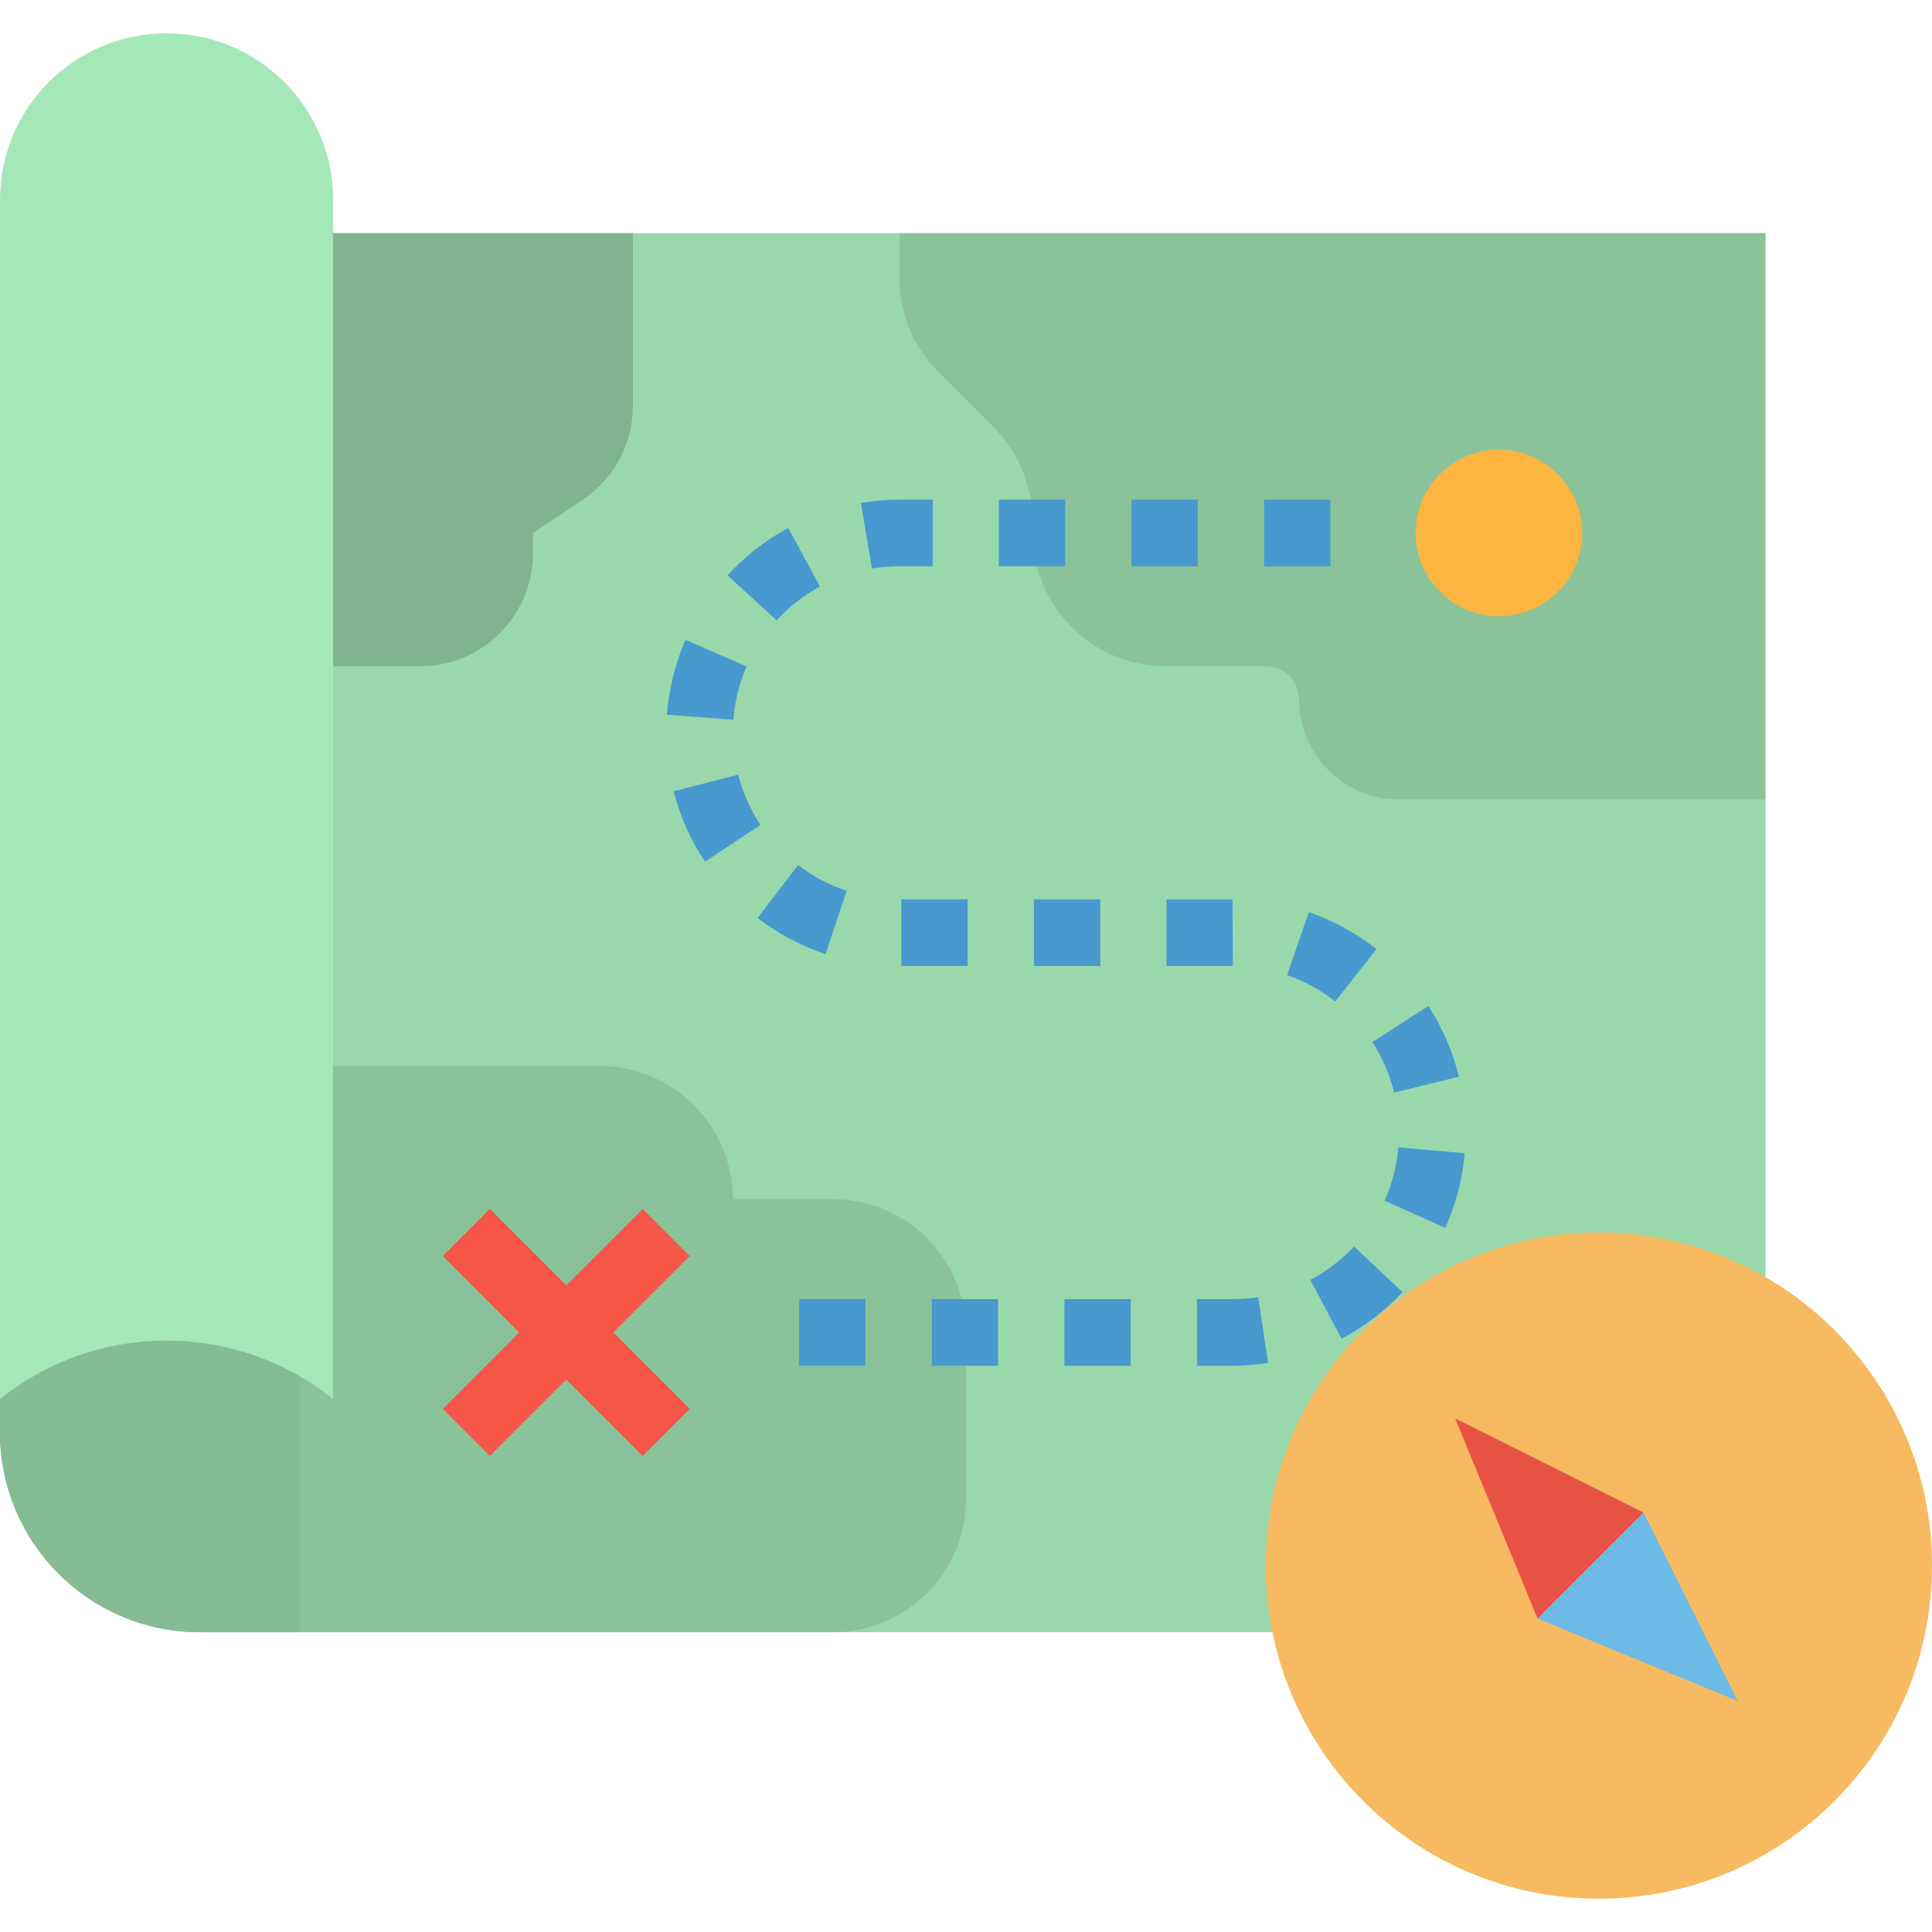 <svg height="464pt" viewBox="0 -8 464 464" width="464pt" xmlns="http://www.w3.org/2000/svg"><path d="m0 48h424v336h-376c-26.508 0-48-21.492-48-48zm0 0" fill="#99d8aa"/><path d="m232 352v-40c0-17.672-14.328-32-32-32h-24c0-17.672-14.328-32-32-32h-144v88c0 26.508 21.492 48 48 48h152c17.672 0 32-14.328 32-32zm0 0" fill="#8ac39a"/><path d="m216 48v10.742c0 8.492 3.371 16.633 9.375 22.633l13.176 13.176c6.051 6.051 9.449 14.254 9.449 22.809v2.641c0 17.672 14.328 32 32 32h24c4.418 0 8 3.582 8 8 0 13.254 10.746 24 24 24h88v-136zm0 0" fill="#8ac39a"/><path d="m152 48v41.488c0 9.066-4.535 17.531-12.078 22.559l-11.922 7.953v4.879c0 14.98-12.141 27.121-27.121 27.121h-20.879v-104zm0 0" fill="#80b48e"/><path d="m464 368c0 44.184-35.816 80-80 80s-80-35.816-80-80 35.816-80 80-80 80 35.816 80 80zm0 0" fill="#f7ba61"/><path d="m349.473 332.648 19.801 48.078 25.453-25.453zm0 0" fill="#e85244"/><path d="m417.352 400.527-48.078-19.801 25.453-25.453zm0 0" fill="#6cbae5"/><path d="m165.656 293.656-11.312-11.312-18.344 18.344-18.344-18.344-11.312 11.312 18.344 18.344-18.344 18.344 11.312 11.312 18.344-18.344 18.344 18.344 11.312-11.312-18.344-18.344zm0 0" fill="#f55648"/><path d="m296 320h-8.512v-16h8.512c2.066 0 4.125-.16 6.168-.473l2.398 15.816c-2.832.438-5.699.656-8.566.656zm-24.441 0h-15.926v-16h15.926zm-31.855 0h-15.918v-16h15.918zm-31.855 0h-15.918v-16h15.918zm114.328-6.488-7.496-14.137c3.922-2.07 7.473-4.773 10.512-8l11.664 10.953c-4.246 4.512-9.203 8.289-14.68 11.184zm24.938-26.609-14.594-6.543c1.816-4.051 2.938-8.375 3.32-12.801l15.945 1.41c-.543 6.199-2.121 12.262-4.672 17.934zm-12.273-32.504c-1.055-4.305-2.82-8.406-5.23-12.125l13.43-8.672c3.379 5.211 5.859 10.953 7.344 16.984zm-14.152-21.887c-3.48-2.738-7.398-4.879-11.582-6.328l5.23-15.121c5.871 2.035 11.359 5.035 16.238 8.875zm-24.59-8.512h-15.93v-16h15.832zm-31.852 0h-15.926v-16h15.926zm-31.855 0h-15.926v-16h15.926zm-34.117-2.863c-5.891-1.965-11.41-4.898-16.336-8.672l9.734-12.703c3.52 2.695 7.461 4.793 11.664 6.199zm-28.953-22.184c-3.441-5.176-5.992-10.887-7.543-16.906l15.496-4c1.102 4.289 2.918 8.363 5.375 12.051zm6.801-34.09-15.953-1.23c.477-6.195 1.984-12.266 4.465-17.961l14.672 6.398c-1.77 4.059-2.844 8.383-3.184 12.793zm10.398-23.871-11.793-10.816c4.191-4.578 9.113-8.426 14.57-11.383l7.633 14.055c-3.906 2.117-7.434 4.867-10.434 8.145zm22.879-12.449-2.645-15.742c3.055-.523 6.148-.789 9.246-.801h8v16h-8c-2.219 0-4.434.184-6.625.543zm110.121-.543h-15.926v-16h15.926zm-31.855 0h-15.93v-16h15.93zm-31.855 0h-15.93v-16h15.93zm0 0" fill="#4799cf"/><path d="m379.992 120c0 11.047-8.953 20-20 20-11.047 0-20-8.953-20-20s8.953-20 20-20c11.047 0 20 8.953 20 20zm0 0" fill="#fbb540"/><path d="m0 48v288c0 26.508 21.492 48 48 48h24v-336zm0 0" fill="#85bc94"/><path d="m80 328c-23.383-18.719-56.617-18.719-80 0v-288c0-22.09 17.91-40 40-40s40 17.91 40 40zm0 0" fill="#a4e8b7"/></svg>